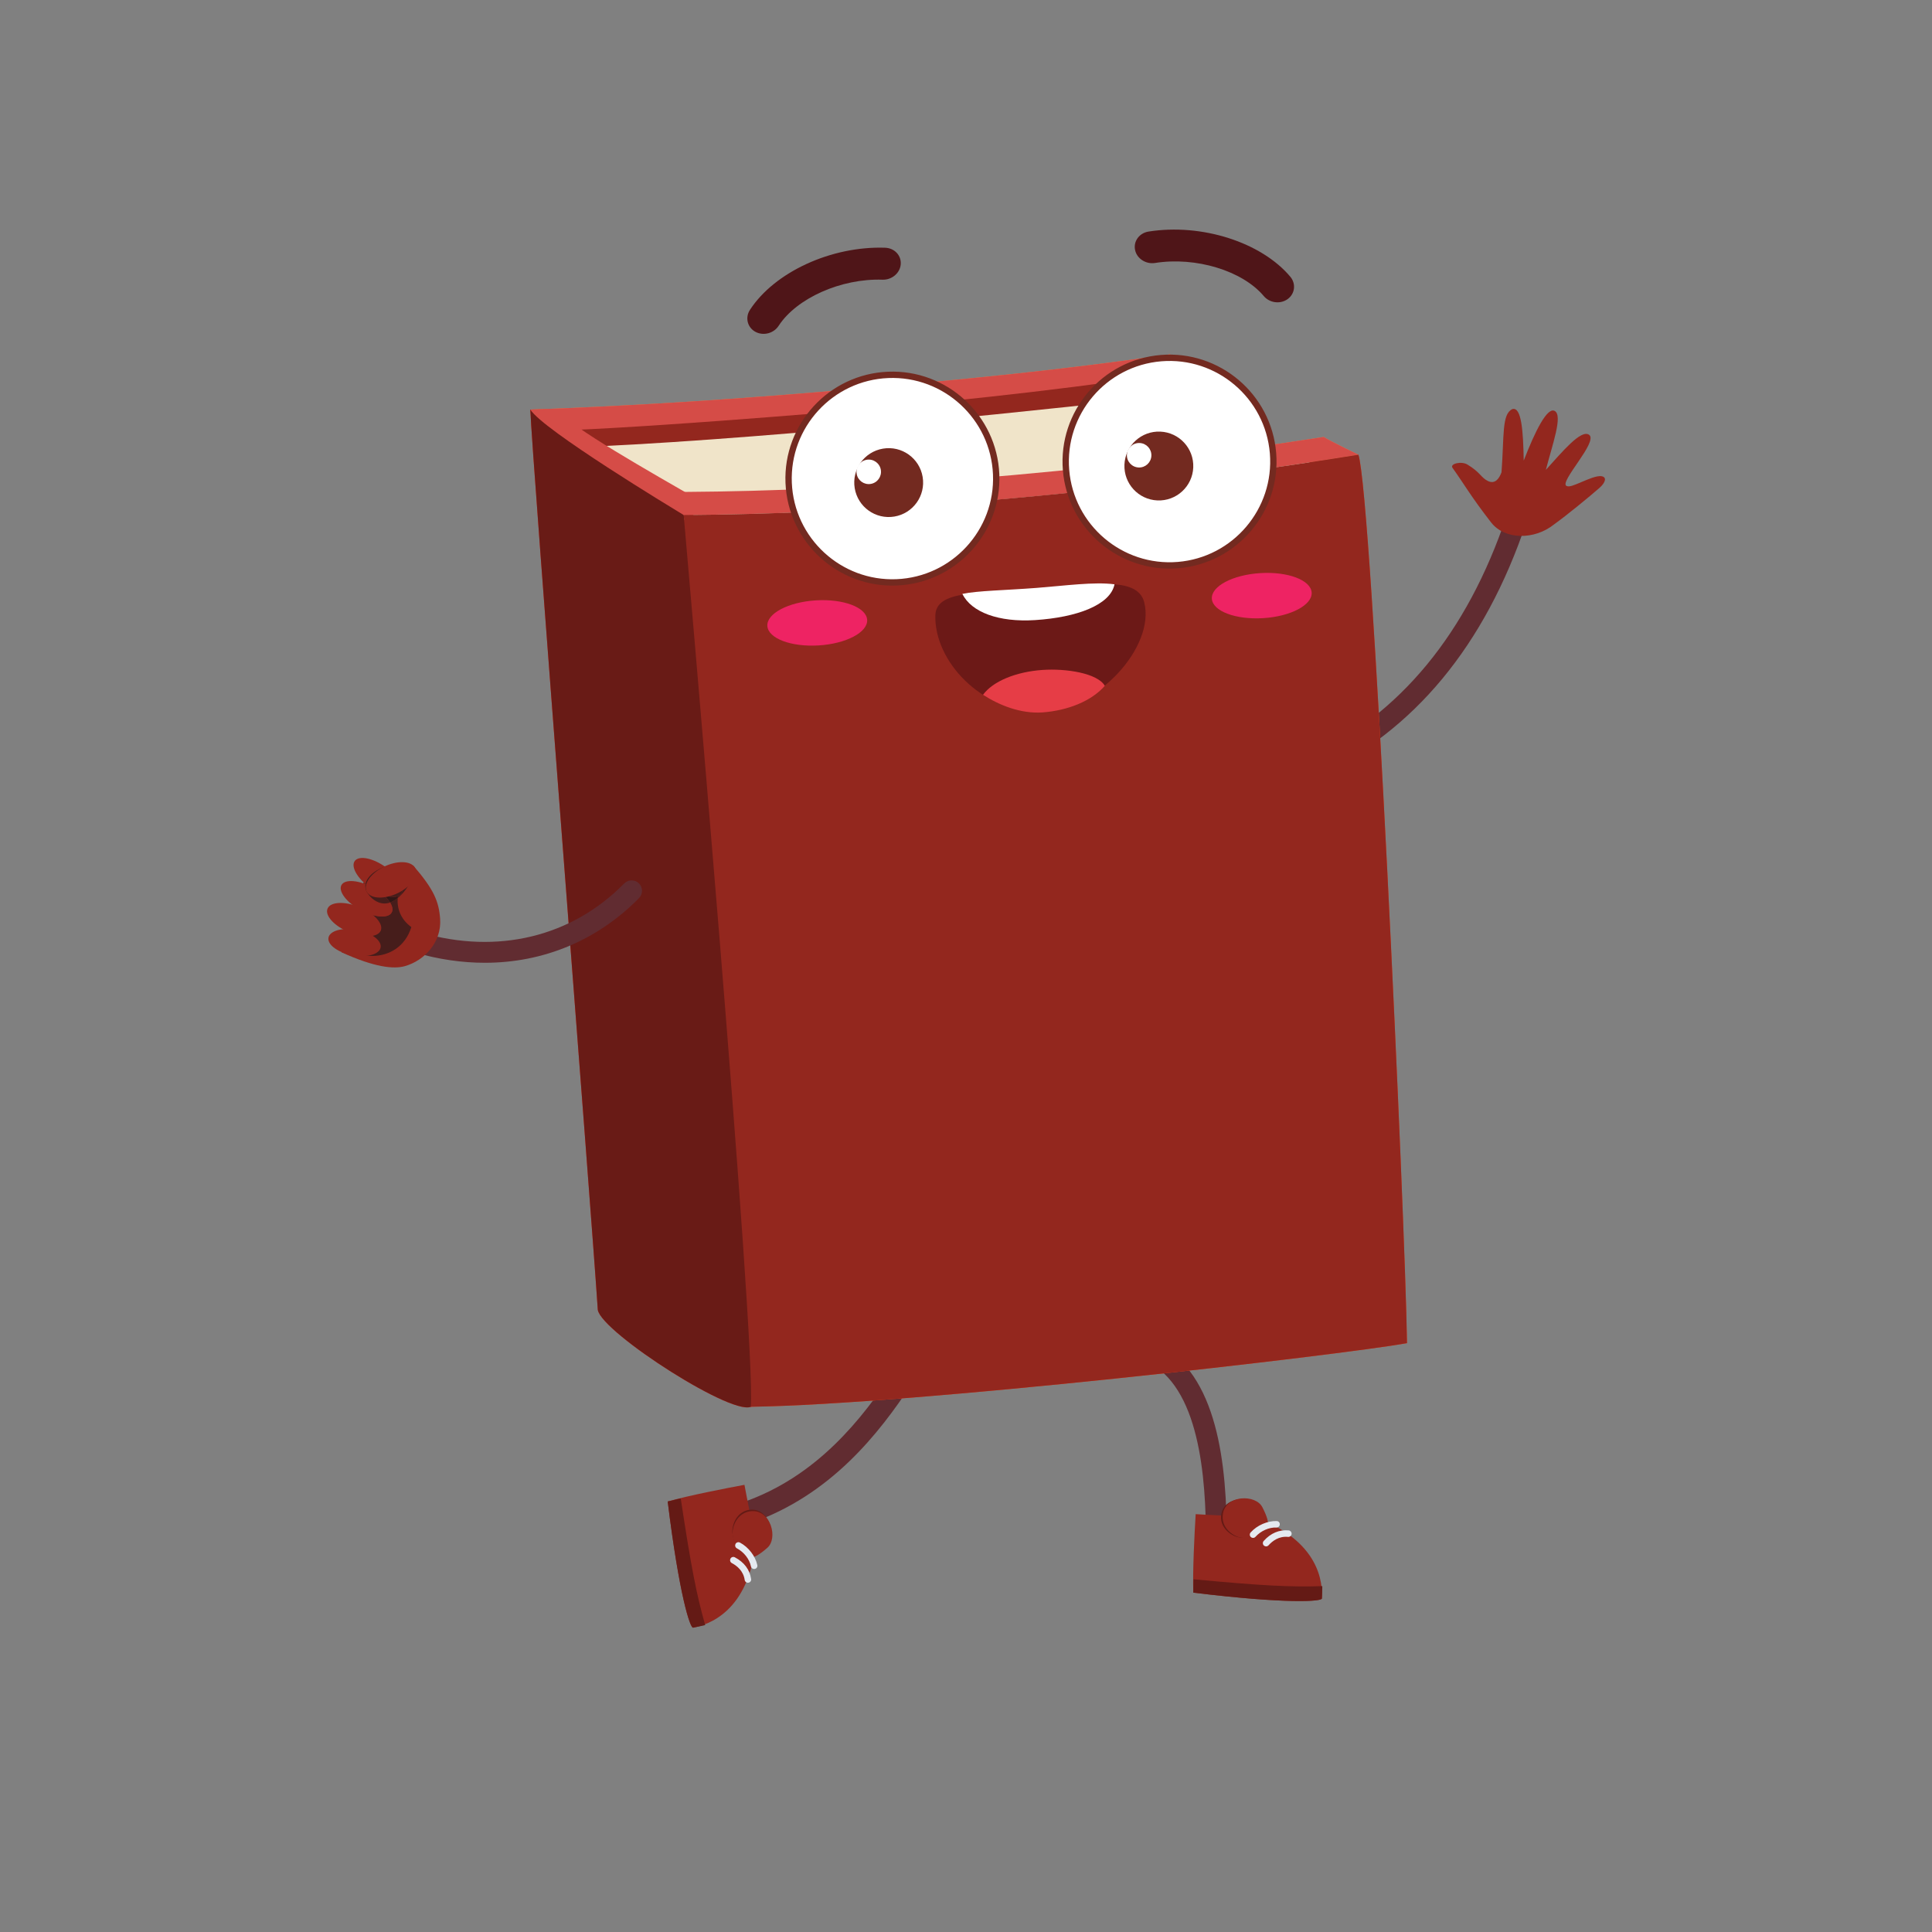 <?xml version="1.0" encoding="UTF-8" standalone="no"?>
<!-- Created with Inkscape (http://www.inkscape.org/) -->

<svg
   width="1000mm"
   height="1000mm"
   viewBox="0 0 1000 1000"
   version="1.1"
   id="svg5"
   inkscape:version="1.2 (1:1.2.1+202207142221+cd75a1ee6d)"
   sodipodi:docname="brown.svg"
   xmlns:inkscape="http://www.inkscape.org/namespaces/inkscape"
   xmlns:sodipodi="http://sodipodi.sourceforge.net/DTD/sodipodi-0.dtd"
   xmlns="http://www.w3.org/2000/svg"
   xmlns:svg="http://www.w3.org/2000/svg">
  <rect x="0" y="0" width="1000" height="1000" fill="#808080" stroke="none"/>
  <sodipodi:namedview
     id="namedview7"
     pagecolor="#ffffff"
     bordercolor="#000000"
     borderopacity="0.25"
     inkscape:showpageshadow="2"
     inkscape:pageopacity="0.0"
     inkscape:pagecheckerboard="0"
     inkscape:deskcolor="#d1d1d1"
     inkscape:document-units="px"
     showgrid="false"
     inkscape:zoom="0.11601979"
     inkscape:cx="2111.7087"
     inkscape:cy="3124.4669"
     inkscape:window-width="1920"
     inkscape:window-height="1056"
     inkscape:window-x="0"
     inkscape:window-y="1080"
     inkscape:window-maximized="1"
     inkscape:current-layer="layer1" />
  <defs
     id="defs2">
    <clipPath
       clipPathUnits="userSpaceOnUse"
       id="clipPath112">
      <path
         d="m 14762.6,6188.65 c -0.2,0 -0.3,0 -0.5,0.01 0,0 -56.3,8.85 -85.1,30.33 -86.5,64.42 -196.2,160.53 -221.2,203.3 -5.2,12.83 -8.4,25.25 -10.1,37.21 17,-9.36 34.5,-18.4 52.6,-27.09 7.1,-3.44 14.7,-5.02 22.1,-5.02 18.9,0 37,10.58 45.7,28.77 12.2,25.26 1.6,55.63 -23.6,67.78 -25.3,12.16 -49.4,25.04 -72.4,38.59 13,19.4 29,34.25 43.1,43.36 17.2,11.11 219.5,66.18 231,66.18 0.1,0 0.1,0 0.1,0 0.4,-0.01 0.9,-0.04 1.4,-0.08 5.8,-161.92 11.5,-324.35 16.9,-483.34"
         id="path110" />
    </clipPath>
    <clipPath
       clipPathUnits="userSpaceOnUse"
       id="clipPath3694">
      <path
         d="m 5382.68,6457.81 c -33.07,0 -65.45,6.45 -68.91,8.98 -4.73,3.4 -8.73,10 -9.5,15.75 -1.52,11.83 -0.71,22.09 1.84,31.07 -21.07,-5.68 -37.09,-8.6 -49.58,-8.6 -9.21,0 -16.5,1.58 -22.49,4.82 -7.37,3.96 -12.58,10.44 -14.66,18.24 -3.21,11.94 -2.84,22.85 0.11,32.81 -13.57,-6.94 -26.97,-11.36 -40.55,-11.36 -17.97,0 -36.26,7.75 -55.67,27.65 -6.02,6.18 -8.89,14.6 -8.11,23.71 0.99,11.19 9.15,25.24 21.11,40.15 -14.49,-5.58 -28.98,-8.95 -43.05,-8.95 -18.57,0 -36.4,5.88 -52.49,20.3 -7.75,6.93 -11.87,15.95 -11.91,26.03 -0.06,22.78 131.37,143.36 177.79,179.76 16.57,13 154.39,79.24 184.49,82.94 0.74,-162.48 0.92,-483.12 0.92,-483.12 -3.1,-0.13 -6.22,-0.18 -9.34,-0.18"
         id="path3692" />
    </clipPath>
  </defs>
  <g
     inkscape:label="Layer 1"
     inkscape:groupmode="layer"
     id="layer1">
    <path
       d="m 678.616,402.682 c -2.027,0 -3.968,-1.151 -4.881,-3.116 -1.263,-2.701 -0.085,-5.908 2.61,-7.164 48.213,-22.383 83.025,-64.598 103.471,-125.466 0.966,-2.835 4.043,-4.315 6.822,-3.389 2.822,0.948 4.35,4.008 3.395,6.829 -21.422,63.776 -58.155,108.118 -109.137,131.807 -0.743,0.338 -1.517,0.5 -2.281,0.5"
       style="fill:#612c31;fill-opacity:1;fill-rule:nonzero;stroke:none;stroke-width:0.106"
       id="path3876" />
    <path
       d="m 810.862,251.547 c 1.454,0.665 3.841,-0.421 7.607,-1.997 3.257,-1.364 8.096,-3.555 10.632,-3.04 2.706,0.551 1.867,3.317 -1.252,6.052 -5.146,4.517 -17.114,14.328 -23.385,18.805 -10.239,8.263 -25.634,8.117 -32.69,-0.973 -10.578,-13.632 -13.783,-19.606 -19.958,-28.237 -1.517,-2.127 4.531,-3.589 7.65,-1.741 6.674,3.957 7.066,6.803 10.674,8.55 3.523,1.704 5.698,-0.883 7.045,-4.523 1.401,-19.096 0.106,-30.095 5.57,-32.683 4.817,-1.458 5.666,11.715 5.921,26.654 6.016,-15.552 12.127,-27.624 15.947,-25.748 4.52,2.218 -1.157,17.5 -4.478,30.539 8.35,-9.197 18.25,-21.231 22.409,-18.121 4.785,3.575 -15.82,24.587 -11.692,26.463"
       style="fill:#93271e;fill-opacity:1;fill-rule:nonzero;stroke:none;stroke-width:0.106"
       id="path3878" />
    <path
       d="m 386.442,788.675 c -2.281,-0.094 -4.382,-1.558 -5.188,-3.845 -1.04,-3.001 0.541,-6.277 3.533,-7.326 38.112,-13.298 61.497,-43.16 77.624,-67.685 1.74,-2.646 5.326,-3.369 7.968,-1.65 2.653,1.745 3.385,5.309 1.634,7.962 -17.125,26.049 -42.08,57.793 -83.439,72.232 -0.711,0.244 -1.432,0.341 -2.133,0.312"
       style="fill:#612c31;fill-opacity:1;fill-rule:nonzero;stroke:none;stroke-width:0.106"
       id="path3880" />
    <path
       d="m 629.533,811.133 h -0.085 c -2.981,-0.049 -5.348,-2.498 -5.305,-5.474 0.541,-34.061 -1.528,-81.292 -25.942,-98.253 -2.44,-1.699 -3.045,-5.058 -1.347,-7.501 1.687,-2.469 5.061,-3.06 7.501,-1.354 28.308,19.682 31.205,67.673 30.568,107.277 -0.042,2.946 -2.462,5.305 -5.39,5.305"
       style="fill:#612c31;fill-opacity:1;fill-rule:nonzero;stroke:none;stroke-width:0.106"
       id="path3882" />
    <path
       d="m 648.749,784.937 c -5.783,0.046 -23.47,-0.815 -29.868,-1.216 -0.637,10.572 -1.602,29.201 -1.231,40.629 48.616,5.92 66.473,4.594 66.558,3.015 0.424,-7.747 -0.753,-29.926 -35.459,-42.428"
       style="fill:#93271e;fill-opacity:1;fill-rule:nonzero;stroke:none;stroke-width:0.106"
       id="path3884" />
    <path
       d="m 684.42,820.982 c -16.128,0.509 -30.451,-0.131 -66.664,-3.555 0.021,1.271 -0.138,5.78 -0.106,6.923 48.616,5.92 66.473,4.594 66.558,3.015 0.042,-0.865 0.255,-5.195 0.212,-6.383 z m -42.07,-25.119 c 4.127,0.202 11.777,0.178 13.104,-5.905 0.446,-2.016 -0.435,-5.092 -2.844,-9.666 -3.448,-6.545 -18.494,-6.202 -20.414,3.099 -1.538,7.498 5.708,12.254 10.154,12.471"
       style="fill:#641a15;fill-opacity:1;fill-rule:nonzero;stroke:none;stroke-width:0.106"
       id="path3886" />
    <path
       d="m 653.385,780.102 c 2.419,4.684 3.31,7.832 2.875,9.89 -1.316,6.215 -8.934,6.212 -13.061,5.993 -4.435,-0.238 -11.682,-5.125 -10.165,-12.783 1.878,-9.5 16.881,-9.804 20.35,-3.099"
       style="fill:#93271e;fill-opacity:1;fill-rule:nonzero;stroke:none;stroke-width:0.106"
       id="path3888" />
    <path
       d="m 667.019,792.136 c -4.891,-0.465 -9.326,1.422 -12.934,5.471 -0.626,0.694 -0.562,1.759 0.127,2.377 0.297,0.264 0.668,0.404 1.029,0.424 0.499,0.027 0.997,-0.162 1.358,-0.561 1.995,-2.24 5.401,-4.83 10.09,-4.357 0.944,0.089 1.761,-0.589 1.846,-1.513 0.085,-0.927 -0.594,-1.751 -1.517,-1.841 z m -4.605,-3.06 c 0.053,-0.937 -0.573,-1.743 -1.613,-1.779 -4.69,-0.156 -10.101,2.12 -13.486,5.916 -0.615,0.697 -0.552,1.76 0.138,2.379 0.297,0.264 0.658,0.403 1.029,0.424 0.488,0.027 0.997,-0.162 1.347,-0.56 2.737,-3.075 7.077,-4.998 10.791,-4.795 0.934,0.051 1.74,-0.658 1.793,-1.585"
       style="fill:#e5e9f0;fill-opacity:1;fill-rule:nonzero;stroke:none;stroke-width:0.106"
       id="path3890" />
    <path
       d="m 651.422,636.664 c -38.759,10.261 -245.457,40.293 -329.713,41.454 -1.39,-20.635 -36.276,-399.491 -47.205,-466.12 53.592,-0.35 111.312,-3.31 171.716,-8.845 56.298,-5.157 99.291,-9.663 159.111,-19.262 2.313,1.778 14.515,5.725 16.647,6.892 7.926,69.755 23.449,396.168 29.443,445.88"
       style="fill:#f0451d;fill-opacity:1;fill-rule:nonzero;stroke:none;stroke-width:0.106"
       id="path3892" />
    <path
       d="m 678.733,656.939 c -38.77,10.262 -245.457,40.294 -329.713,41.454 -1.39,-20.634 -28.266,-400.75 -39.194,-467.378 95.291,-4.48 245.107,-20.173 299.325,-26.835 5.146,3.969 68.468,34.126 82.166,42.814 8.287,99.396 -18.122,364.074 -12.584,409.944"
       style="fill:#f0e4c9;fill-opacity:1;fill-rule:nonzero;stroke:none;stroke-width:0.106"
       id="path3894" />
    <path
       d="m 276.064,223.143 -1.56,-11.145 c 53.72,-1.914 108.426,-5.39 172.109,-11.029 56.425,-4.995 100.352,-9.2 158.878,-17.534 l 16.488,7.35 c -59.311,9.518 -117.678,15.839 -174.581,21.055 -13.539,1.238 -129.562,11.036 -171.334,11.304"
       style="fill:#f58046;fill-opacity:1;fill-rule:nonzero;stroke:none;stroke-width:0.106"
       id="path3896" />
    <path
       d="m 487.059,260.983 c -46.706,3.461 -91.471,5.323 -133.18,5.597 v -11.955 c 45.964,-0.3 95.598,-2.518 147.557,-6.771 61.444,-4.966 120.129,-11.783 183.695,-21.678 3.47,2.191 17.984,9.196 17.984,9.196 -68.043,10.916 -134.962,19.109 -200.714,24.43 -5.135,0.408 -10.249,0.805 -15.342,1.181"
       style="fill:#f58046;fill-opacity:1;fill-rule:nonzero;stroke:none;stroke-width:0.106"
       id="path3898" />
    <path
       d="m 356.903,269.852 c -6.748,-4.111 -73.433,-43.686 -81.38,-56.535 0,0 14.716,-0.273 18.759,3.802 8.499,8.568 63.502,39.24 68.86,42.508 l -6.239,10.225"
       style="fill:#f58046;fill-opacity:1;fill-rule:nonzero;stroke:none;stroke-width:0.106"
       id="path3900" />
    <path
       d="m 309.423,678.017 c 2.027,11.766 72.68,57.166 80.022,49.605 5.061,-36.819 -21.984,-396.342 -35.566,-461.041 -6.048,-3.681 -72.871,-44.057 -79.375,-54.582 0.711,22.722 31.364,411.877 34.918,466.018"
       style="fill:#e82e22;fill-opacity:1;fill-rule:nonzero;stroke:none;stroke-width:0.106"
       id="path3902" />
    <path
       d="m 728.262,695.219 c -34.526,6.178 -255.42,31.759 -339.676,32.918 3.098,-32.282 -34.706,-461.557 -34.706,-461.557 46.208,-0.305 96.054,-2.597 148.076,-6.801 64.553,-5.215 132.49,-13.388 201.159,-24.407 7.088,22.251 24.287,397.315 25.146,459.847"
       style="fill:#f0451d;fill-opacity:1;fill-rule:nonzero;stroke:none;stroke-width:0.106"
       id="path3904" />
    <path
       d="m 651.422,636.664 c -38.759,10.261 -245.457,40.293 -329.713,41.454 -1.39,-20.635 -36.276,-399.491 -47.205,-466.12 53.592,-0.35 111.312,-3.31 171.716,-8.845 56.298,-5.157 99.291,-9.663 159.111,-19.262 2.313,1.778 14.515,5.725 16.647,6.892 7.926,69.755 23.449,396.168 29.443,445.88"
       style="fill:#93271e;fill-opacity:1;fill-rule:nonzero;stroke:none;stroke-width:0.106"
       id="path3906" />
    <path
       d="m 678.733,656.939 c -38.77,10.262 -245.457,40.294 -329.713,41.454 -1.39,-20.634 -28.266,-400.75 -39.194,-467.378 95.291,-4.48 245.107,-20.173 299.325,-26.835 5.146,3.969 68.468,34.126 82.166,42.814 8.287,99.396 -18.122,364.074 -12.584,409.944"
       style="fill:#f0e4c9;fill-opacity:1;fill-rule:nonzero;stroke:none;stroke-width:0.106"
       id="path3908" />
    <path
       d="m 276.064,223.143 -1.56,-11.145 c 53.72,-1.914 108.426,-5.39 172.109,-11.029 56.425,-4.995 100.352,-9.2 158.878,-17.534 l 16.488,7.35 c -59.311,9.518 -117.678,15.839 -174.581,21.055 -13.539,1.238 -129.562,11.036 -171.334,11.304"
       style="fill:#d54c47;fill-opacity:1;fill-rule:nonzero;stroke:none;stroke-width:0.106"
       id="path3910" />
    <path
       d="m 487.059,260.983 c -46.706,3.461 -91.471,5.323 -133.18,5.597 v -11.955 c 45.964,-0.3 95.598,-2.518 147.557,-6.771 61.444,-4.966 120.129,-11.783 183.695,-21.678 3.47,2.191 17.984,9.196 17.984,9.196 -68.043,10.916 -134.962,19.109 -200.714,24.43 -5.135,0.408 -10.249,0.805 -15.342,1.181"
       style="fill:#d54c47;fill-opacity:1;fill-rule:nonzero;stroke:none;stroke-width:0.106"
       id="path3912" />
    <path
       d="m 356.903,269.852 c -6.748,-4.111 -73.433,-43.686 -81.38,-56.535 0,0 14.716,-0.273 18.759,3.802 8.499,8.568 63.502,39.24 68.86,42.508 l -6.239,10.225"
       style="fill:#d54c47;fill-opacity:1;fill-rule:nonzero;stroke:none;stroke-width:0.106"
       id="path3914" />
    <path
       d="m 309.423,678.017 c 2.027,11.766 72.68,57.166 80.022,49.605 5.061,-36.819 -21.984,-396.342 -35.566,-461.041 -6.048,-3.681 -72.871,-44.057 -79.375,-54.582 0.711,22.722 31.364,411.877 34.918,466.018"
       style="fill:#691b16;fill-opacity:1;fill-rule:nonzero;stroke:none;stroke-width:0.106"
       id="path3916" />
    <path
       d="m 728.262,695.219 c -34.526,6.178 -255.42,31.759 -339.676,32.918 3.098,-32.282 -34.706,-461.557 -34.706,-461.557 46.208,-0.305 96.054,-2.597 148.076,-6.801 64.553,-5.215 132.49,-13.388 201.159,-24.407 7.088,22.251 24.287,397.315 25.146,459.847"
       style="fill:#93271e;fill-opacity:1;fill-rule:nonzero;stroke:none;stroke-width:0.106"
       id="path3918" />
    <path
       d="m 398.018,172.378 c -2.313,0.716 -4.891,0.55 -7.098,-0.673 -4.085,-2.276 -5.326,-7.338 -2.759,-11.305 12.732,-19.578 42.123,-33.127 69.985,-32.172 4.817,0.159 8.446,3.989 8.074,8.562 -0.35,4.562 -4.605,8.127 -9.401,7.979 -21.39,-0.753 -44.489,9.539 -53.804,23.879 -1.199,1.838 -3.003,3.112 -4.997,3.729"
       style="fill:#4f1518;fill-opacity:1;fill-rule:nonzero;stroke:none;stroke-width:0.106"
       id="path3920" />
    <path
       d="m 515.601,245.523 c 1.21,29.655 -21.836,54.682 -51.491,55.9 -29.656,1.218 -54.685,-21.837 -55.905,-51.491 -1.21,-29.656 21.836,-54.683 51.491,-55.899 29.656,-1.218 54.685,21.835 55.905,51.49"
       style="fill:#ffffff;fill-opacity:1;fill-rule:nonzero;stroke:none;stroke-width:0.106"
       id="path3922" />
    <path
       d="m 459.759,195.673 c -28.701,1.179 -51.088,25.489 -49.911,54.192 1.178,28.703 25.486,51.096 54.186,49.918 28.711,-1.179 51.109,-25.489 49.932,-54.193 -1.178,-28.702 -25.496,-51.096 -54.208,-49.917 z m 4.414,107.387 c -30.504,1.252 -56.351,-22.553 -57.603,-53.06 -1.252,-30.509 22.547,-56.353 53.062,-57.605 30.515,-1.254 56.351,22.551 57.614,53.06 1.252,30.509 -22.557,56.352 -53.072,57.605"
       style="fill:#732a20;fill-opacity:1;fill-rule:nonzero;stroke:none;stroke-width:0.106"
       id="path3924" />
    <path
       d="m 477.563,246.871 c 1.613,9.712 -4.955,18.889 -14.663,20.502 -9.708,1.613 -18.886,-4.952 -20.499,-14.663 -1.613,-9.709 4.944,-18.888 14.653,-20.501 9.719,-1.614 18.897,4.951 20.51,14.662"
       style="fill:#732a20;fill-opacity:1;fill-rule:nonzero;stroke:none;stroke-width:0.106"
       id="path3926" />
    <path
       d="m 455.918,243.183 c 0.573,3.454 -1.761,6.718 -5.22,7.293 -3.448,0.573 -6.716,-1.762 -7.289,-5.217 -0.573,-3.454 1.761,-6.718 5.22,-7.293 3.448,-0.573 6.716,1.762 7.289,5.217"
       style="fill:#ffffff;fill-opacity:1;fill-rule:nonzero;stroke:none;stroke-width:0.106"
       id="path3928" />
    <path
       d="m 659.55,156.335 c 2.377,0.424 4.913,-0.053 6.96,-1.538 3.777,-2.759 4.393,-7.936 1.358,-11.555 -15.024,-17.878 -45.868,-27.735 -73.391,-23.385 -4.764,0.753 -7.894,5.008 -6.971,9.496 0.902,4.478 5.57,7.501 10.303,6.769 21.136,-3.374 45.327,4.021 56.319,17.125 1.411,1.676 3.363,2.716 5.422,3.088"
       style="fill:#4f1518;fill-opacity:1;fill-rule:nonzero;stroke:none;stroke-width:0.106"
       id="path3930" />
    <path
       d="m 397.18,323.993 c 0.393,6.439 12.276,10.951 26.547,10.075 14.26,-0.875 25.507,-6.804 25.114,-13.244 -0.403,-6.443 -12.276,-10.953 -26.547,-10.079 -14.26,0.876 -25.507,6.806 -25.114,13.247"
       style="fill:#ee2363;fill-opacity:1;fill-rule:nonzero;stroke:none;stroke-width:0.106"
       id="path3932" />
    <path
       d="m 551.792,243.302 c 2.409,29.581 28.351,51.604 57.932,49.186 29.581,-2.415 51.608,-28.355 49.189,-57.936 -2.419,-29.582 -28.361,-51.604 -57.943,-49.187 -29.581,2.417 -51.598,28.356 -49.178,57.937"
       style="fill:#ffffff;fill-opacity:1;fill-rule:nonzero;stroke:none;stroke-width:0.106"
       id="path3934" />
    <path
       d="m 553.416,243.169 c 2.345,28.633 27.544,50.025 56.181,47.685 28.626,-2.34 50.017,-27.537 47.682,-56.167 -2.345,-28.632 -27.534,-50.024 -56.171,-47.683 -28.637,2.34 -50.027,27.536 -47.693,56.166 z m -3.268,0.267 c -2.483,-30.432 20.255,-57.218 50.696,-59.704 30.43,-2.486 57.221,20.253 59.704,50.686 2.483,30.432 -20.255,57.219 -50.685,59.705 -30.441,2.486 -57.232,-20.253 -59.714,-50.687"
       style="fill:#732a20;fill-opacity:1;fill-rule:nonzero;stroke:none;stroke-width:0.106"
       id="path3936" />
    <path
       d="m 582.01,240.463 c -0.414,9.835 7.226,18.142 17.061,18.556 9.836,0.414 18.143,-7.224 18.557,-17.059 0.414,-9.835 -7.226,-18.142 -17.061,-18.555 -9.836,-0.414 -18.143,7.222 -18.557,17.058"
       style="fill:#732a20;fill-opacity:1;fill-rule:nonzero;stroke:none;stroke-width:0.106"
       id="path3938" />
    <path
       d="m 583.283,235.369 c -0.149,3.497 2.568,6.454 6.069,6.6 3.501,0.147 6.451,-2.57 6.6,-6.067 0.149,-3.499 -2.568,-6.454 -6.069,-6.602 -3.501,-0.147 -6.451,2.571 -6.6,6.069"
       style="fill:#ffffff;fill-opacity:1;fill-rule:nonzero;stroke:none;stroke-width:0.106"
       id="path3940" />
    <path
       d="m 592.249,311.732 c 5.899,23.095 -24.764,56.828 -54.568,56.657 -29.634,-0.173 -54.059,-25.994 -53.55,-49.785 0.287,-13.164 21.815,-11.375 50.887,-13.617 29.03,-2.241 53.645,-7.305 57.232,6.746"
       style="fill:#6c1917;fill-opacity:1;fill-rule:nonzero;stroke:none;stroke-width:0.106"
       id="path3942" />
    <path
       d="m 539.559,346.76 c -13.655,0.955 -25.624,5.822 -30.759,12.879 8.096,5.245 19.512,9.94 30.908,9.093 12.828,-0.953 25.231,-5.788 32.149,-13.766 -3.841,-6.557 -20.085,-9.061 -32.298,-8.206"
       style="fill:#e63d46;fill-opacity:1;fill-rule:nonzero;stroke:none;stroke-width:0.106"
       id="path3944" />
    <path
       d="m 576.875,302.434 c -10.451,-1.396 -25.783,0.738 -40.255,1.857 -16.329,1.258 -30.557,1.432 -38.494,3.108 4.626,9.472 18.78,14.769 37.592,13.562 21.719,-1.392 39.035,-7.858 41.157,-18.527"
       style="fill:#ffffff;fill-opacity:1;fill-rule:nonzero;stroke:none;stroke-width:0.106"
       id="path3946" />
    <path
       d="m 678.913,306.709 c 0.393,6.44 -10.854,12.37 -25.114,13.246 -14.271,0.874 -26.154,-3.636 -26.547,-10.075 -0.393,-6.441 10.844,-12.37 25.114,-13.246 14.26,-0.874 26.144,3.635 26.547,10.075"
       style="fill:#ee2363;fill-opacity:1;fill-rule:nonzero;stroke:none;stroke-width:0.106"
       id="path3948" />
    <path
       d="m 391.355,797.817 c -1.432,-5.6 -4.87,-22.972 -6.027,-29.273 -10.419,1.935 -28.733,5.5 -39.725,8.62 5.995,48.608 11.597,65.612 13.146,65.314 7.618,-1.46 28.86,-7.957 32.605,-44.662"
       style="fill:#93271e;fill-opacity:1;fill-rule:nonzero;stroke:none;stroke-width:0.106"
       id="path3950" />
    <path
       d="m 364.999,841.144 c -4.393,-15.53 -7.226,-29.586 -12.647,-65.546 -1.231,0.319 -5.645,1.252 -6.748,1.566 5.995,48.608 11.597,65.612 13.146,65.314 0.849,-0.161 5.104,-1.011 6.249,-1.335 z m 14.218,-46.89 c 0.796,4.055 2.663,11.466 8.891,11.291 2.058,-0.057 4.838,-1.655 8.69,-5.098 5.517,-4.928 1.549,-19.445 -7.936,-19.056 -7.65,0.313 -10.515,8.495 -9.645,12.863"
       style="fill:#641a15;fill-opacity:1;fill-rule:nonzero;stroke:none;stroke-width:0.106"
       id="path3952" />
    <path
       d="m 397.169,801.15 c -3.958,3.479 -6.801,5.101 -8.902,5.179 -6.345,0.228 -8.191,-7.17 -8.966,-11.223 -0.849,-4.364 2.154,-12.575 9.952,-12.955 9.666,-0.471 13.592,14.019 7.915,18.999"
       style="fill:#93271e;fill-opacity:1;fill-rule:nonzero;stroke:none;stroke-width:0.106"
       id="path3954" />
    <path
       d="m 388.787,817.293 c -0.732,-4.865 -3.629,-8.715 -8.435,-11.237 -0.817,-0.432 -1.846,-0.117 -2.271,0.709 -0.191,0.349 -0.233,0.735 -0.17,1.097 0.095,0.486 0.403,0.927 0.87,1.176 2.663,1.396 5.995,4.075 6.674,8.749 0.138,0.928 0.997,1.556 1.91,1.419 0.923,-0.137 1.56,-0.993 1.422,-1.912 z m 1.857,-5.213 c 0.923,-0.175 1.549,-0.976 1.337,-1.995 -0.976,-4.588 -4.499,-9.286 -8.997,-11.654 -0.828,-0.432 -1.846,-0.116 -2.281,0.708 -0.18,0.35 -0.233,0.737 -0.159,1.099 0.095,0.485 0.403,0.926 0.87,1.176 3.65,1.914 6.557,5.664 7.257,9.317 0.18,0.91 1.061,1.523 1.974,1.35"
       style="fill:#e5e9f0;fill-opacity:1;fill-rule:nonzero;stroke:none;stroke-width:0.106"
       id="path3956" />
    <path
       d="m 250.96,498.331 c -11.767,0 -23.862,-1.739 -36.075,-5.275 -2.854,-0.829 -4.499,-3.818 -3.671,-6.681 0.828,-2.856 3.745,-4.47 6.684,-3.676 39.672,11.514 78.006,2.23 105.179,-25.417 2.09,-2.106 5.507,-2.14 7.618,-0.064 2.122,2.091 2.154,5.501 0.074,7.629 -21.645,21.992 -49.582,33.485 -79.81,33.485"
       style="fill:#612c31;fill-opacity:1;fill-rule:nonzero;stroke:none;stroke-width:0.106"
       id="path3958" />
    <path
       d="m 213.952,448.074 c 10.61,12.247 13.21,18.518 13.857,27.49 0.859,12.078 -8.096,21.686 -18.356,24.539 -5.623,1.559 -15.448,0.662 -32.722,-7.208 5.475,-8.555 7.066,-34.001 17.666,-46.52 4.87,6.157 14.844,2.282 19.555,1.698"
       style="fill:#93271e;fill-opacity:1;fill-rule:nonzero;stroke:none;stroke-width:0.106"
       id="path3960" />
    <path
       d="m 192.731,494.788 c -3.809,0 -7.639,-0.933 -11.056,-2.746 1.061,-1.61 1.135,-12.365 2.716,-22.297 0.605,0.393 1.241,0.772 1.899,1.138 4.127,2.296 8.308,3.494 11.48,3.494 2.324,0 4.096,-0.644 4.902,-1.97 0.838,-1.375 0.488,-3.256 -0.764,-5.271 0.615,-0.219 1.252,-0.512 1.889,-0.891 0.711,-0.419 1.401,-0.908 2.08,-1.451 -0.499,5.468 1.581,11.12 7.035,15.061 -3.109,10.159 -11.565,14.934 -20.181,14.934"
       style="fill:#461d1b;fill-opacity:1;fill-rule:nonzero;stroke:none;stroke-width:0.106"
       id="path3962" />
    <path
       d="m 188.126,457.252 c -0.064,-0.021 -0.117,-0.042 -0.18,-0.062 0.085,-0.165 0.17,-0.328 0.265,-0.487 0.032,0.034 0.064,0.068 0.106,0.102 -0.064,0.149 -0.127,0.297 -0.191,0.447"
       style="fill:#5a4241;fill-opacity:1;fill-rule:nonzero;stroke:none;stroke-width:0.106"
       id="path3964" />
    <path
       d="m 189.177,457.633 c -0.35,-0.136 -0.7,-0.263 -1.05,-0.382 0.064,-0.149 0.127,-0.298 0.191,-0.447 0.276,0.263 0.562,0.525 0.859,0.785 0,0.015 0,0.03 0,0.044"
       style="fill:#461d1b;fill-opacity:1;fill-rule:nonzero;stroke:none;stroke-width:0.106"
       id="path3966" />
    <path
       d="m 193.188,459.524 c 7.141,3.978 11.395,9.747 9.486,12.883 -1.899,3.137 -9.242,2.454 -16.382,-1.524 -7.151,-3.978 -11.395,-9.747 -9.496,-12.883 1.91,-3.136 9.242,-2.455 16.393,1.524"
       style="fill:#93271e;fill-opacity:1;fill-rule:nonzero;stroke:none;stroke-width:0.106"
       id="path3968" />
    <path
       d="m 199.999,449.084 c 6.547,4.813 9.889,10.991 7.47,13.801 -2.419,2.804 -9.677,1.177 -16.223,-3.636 -6.536,-4.813 -9.878,-10.992 -7.47,-13.799 2.419,-2.806 9.677,-1.18 16.223,3.634"
       style="fill:#93271e;fill-opacity:1;fill-rule:nonzero;stroke:none;stroke-width:0.106"
       id="path3970" />
    <path
       d="m 186.026,469.507 c 7.608,3.145 12.552,8.593 11.056,12.17 -1.496,3.577 -8.881,3.929 -16.488,0.784 -7.597,-3.143 -12.552,-8.591 -11.056,-12.168 1.496,-3.577 8.881,-3.929 16.488,-0.786"
       style="fill:#93271e;fill-opacity:1;fill-rule:nonzero;stroke:none;stroke-width:0.106"
       id="path3972" />
    <path
       d="m 184.254,481.24 c 7.47,1.275 13.199,5.28 12.785,8.942 -0.414,3.663 -6.801,5.599 -14.271,4.323 -7.47,-1.274 -13.199,-5.279 -12.785,-8.942 0.414,-3.663 6.801,-5.598 14.271,-4.323"
       style="fill:#93271e;fill-opacity:1;fill-rule:nonzero;stroke:none;stroke-width:0.106"
       id="path3974" />
    <path
       d="m 202.673,449.813 c -0.626,0 -1.241,-0.031 -1.846,-0.101 -0.276,-0.211 -0.552,-0.421 -0.828,-0.628 -0.244,-0.179 -0.488,-0.354 -0.732,-0.525 2.016,-0.691 4.021,-1.03 5.846,-1.03 2.027,0 3.841,0.417 5.22,1.235 -2.324,0.495 -5.029,1.049 -7.661,1.049"
       style="fill:#5a4241;fill-opacity:1;fill-rule:nonzero;stroke:none;stroke-width:0.106"
       id="path3976" />
    <path
       d="m 205.877,464.793 c 0.032,-0.302 0.064,-0.605 0.106,-0.906 0.605,-0.227 1.103,-0.559 1.485,-1.003 0.966,-1.123 1.008,-2.781 0.308,-4.676 0.021,-0.062 0.053,-0.123 0.085,-0.185 -0.032,0.044 -0.074,0.086 -0.117,0.123 -0.997,-2.632 -3.459,-5.712 -6.918,-8.435 0.605,0.07 1.22,0.101 1.846,0.101 2.631,0 5.337,-0.554 7.661,-1.049 0.891,0.527 1.613,1.22 2.09,2.075 1.931,3.426 -1.708,10.065 -6.547,13.955"
       style="fill:#461d1b;fill-opacity:1;fill-rule:nonzero;stroke:none;stroke-width:0.106"
       id="path3978" />
    <path
       d="m 201.909,467.136 c -0.806,-1.296 -1.995,-2.645 -3.48,-3.951 1.92,0.703 3.714,1.073 5.241,1.073 0.87,0 1.645,-0.121 2.313,-0.37 -0.042,0.301 -0.074,0.604 -0.106,0.906 -0.679,0.543 -1.369,1.032 -2.08,1.451 -0.637,0.379 -1.273,0.673 -1.889,0.891 m 5.867,-8.927 c -0.012,-0.021 -0.021,-0.042 -0.032,-0.062 0.042,-0.037 0.085,-0.079 0.117,-0.123 -0.032,0.062 -0.064,0.123 -0.085,0.185"
       style="fill:#301716;fill-opacity:1;fill-rule:nonzero;stroke:none;stroke-width:0.106"
       id="path3980" />
    <path
       d="m 189.272,457.674 c -0.032,-0.015 -0.064,-0.027 -0.095,-0.04 0,-0.015 0,-0.03 0,-0.044 0.032,0.03 0.064,0.056 0.095,0.084"
       style="fill:#301716;fill-opacity:1;fill-rule:nonzero;stroke:none;stroke-width:0.106"
       id="path3982" />
    <path
       d="m 199.013,467.643 c -4.159,0 -7.533,-3.13 -9.146,-5.995 -0.711,-1.27 -0.934,-2.637 -0.69,-4.015 0.032,0.015 0.064,0.027 0.095,0.04 0.626,0.537 1.284,1.064 1.974,1.575 2.387,1.757 4.87,3.089 7.183,3.936 1.485,1.306 2.674,2.656 3.48,3.951 -0.997,0.351 -1.963,0.507 -2.897,0.507"
       style="fill:#461d1b;fill-opacity:1;fill-rule:nonzero;stroke:none;stroke-width:0.106"
       id="path3984" />
    <path
       d="m 203.67,464.257 c -1.528,0 -3.321,-0.369 -5.241,-1.073 -2.313,-0.848 -4.796,-2.179 -7.183,-3.936 -0.69,-0.51 -1.348,-1.038 -1.974,-1.575 -0.032,-0.027 -0.064,-0.055 -0.095,-0.084 0.531,-2.846 3.056,-5.736 7.438,-7.924 0.881,-0.437 1.761,-0.806 2.653,-1.108 0.244,0.171 0.488,0.346 0.732,0.525 0.276,0.207 0.552,0.417 0.828,0.628 3.459,2.724 5.921,5.803 6.918,8.435 0.012,0.021 0.021,0.042 0.032,0.062 0.7,1.895 0.658,3.553 -0.308,4.676 -0.382,0.444 -0.881,0.776 -1.485,1.003 -0.668,0.249 -1.443,0.37 -2.313,0.37"
       style="fill:#461d1b;fill-opacity:1;fill-rule:nonzero;stroke:none;stroke-width:0.106"
       id="path3986" />
    <path
       d="m 189.866,461.648 c 2.09,3.715 9.379,3.937 16.276,0.498 6.897,-3.442 10.791,-9.243 8.7,-12.957 -2.09,-3.716 -9.369,-3.939 -16.265,-0.498 -6.907,3.441 -10.801,9.24 -8.711,12.957"
       style="fill:#93271e;fill-opacity:1;fill-rule:nonzero;stroke:none;stroke-width:0.106"
       id="path3988" />
  </g>
</svg>
